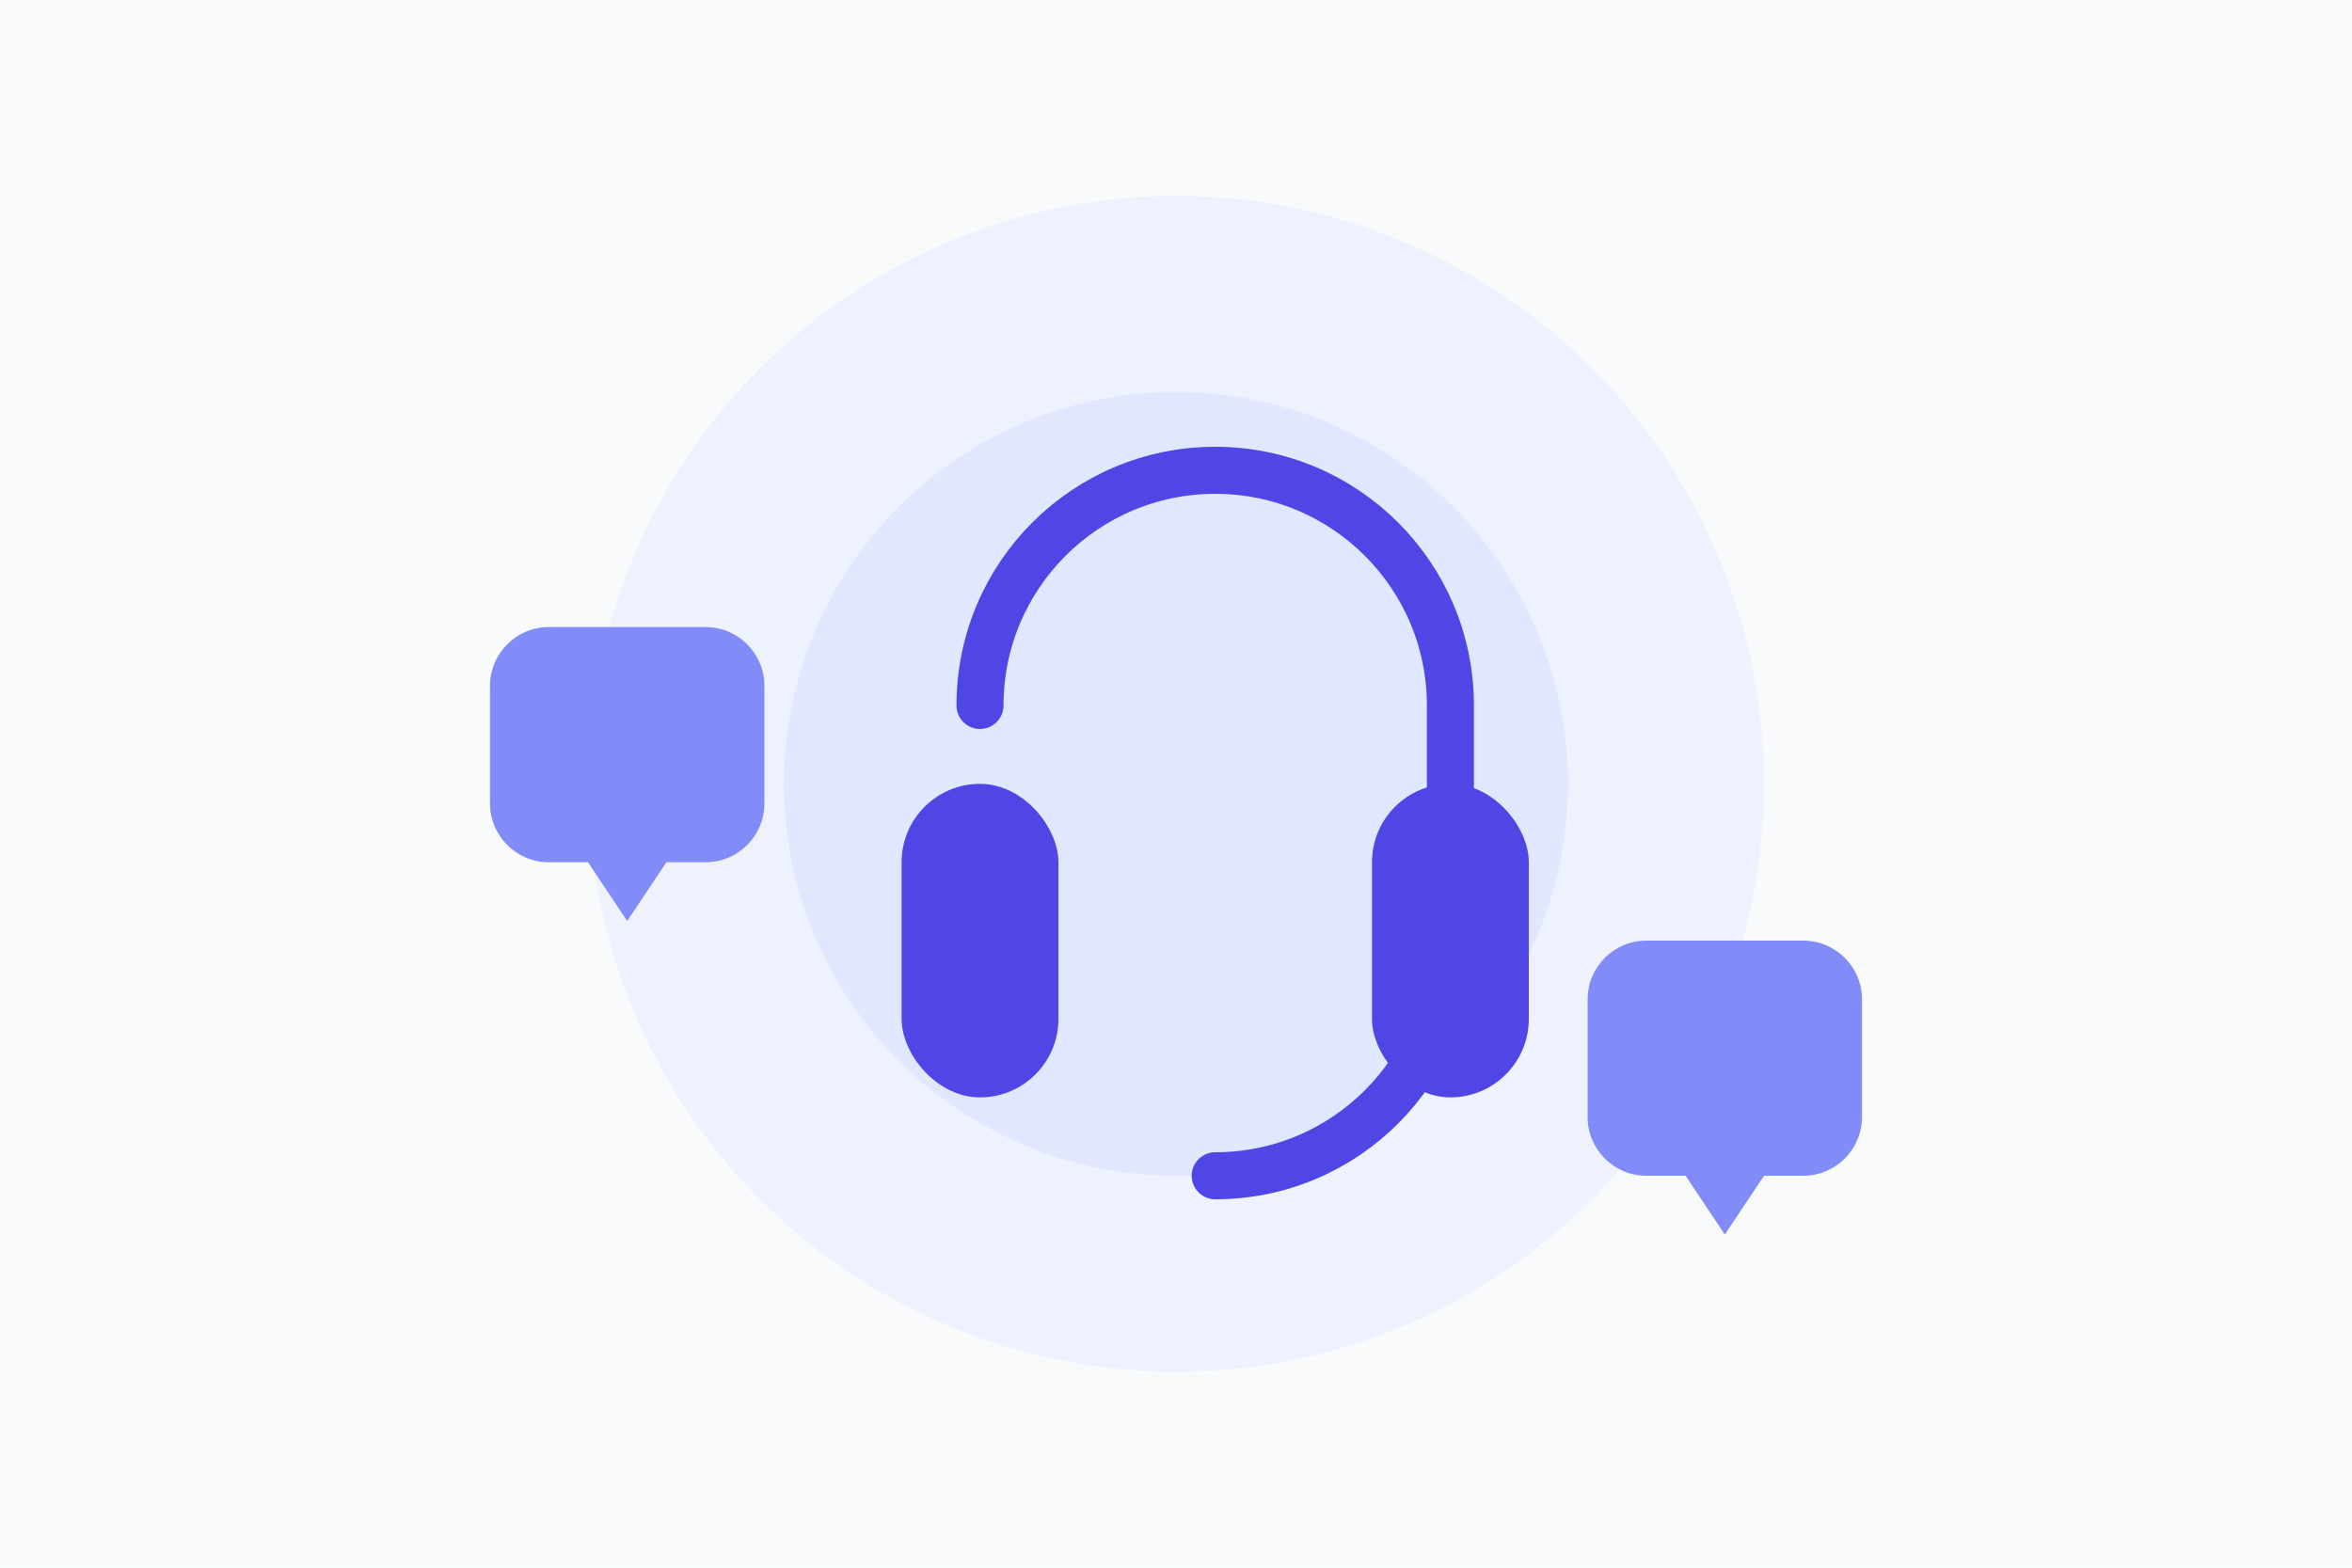 <svg width="600" height="400" viewBox="0 0 600 400" fill="none" xmlns="http://www.w3.org/2000/svg">
  <!-- Background -->
  <rect width="600" height="400" fill="#F8FAFC"/>
  
  <!-- Decorative elements -->
  <circle cx="300" cy="200" r="150" fill="#EEF2FF" />
  <circle cx="300" cy="200" r="100" fill="#E0E7FF" />
  
  <!-- Stylized headset icon -->
  <path d="M250 180C250 146.863 276.863 120 310 120C343.137 120 370 146.863 370 180V240C370 273.137 343.137 300 310 300" stroke="#4F46E5" stroke-width="12" stroke-linecap="round"/>
  <rect x="230" y="200" width="40" height="80" rx="20" fill="#4F46E5"/>
  <rect x="350" y="200" width="40" height="80" rx="20" fill="#4F46E5"/>
  
  <!-- Speech bubbles -->
  <path d="M180 160H140C131.716 160 125 166.716 125 175V205C125 213.284 131.716 220 140 220H150L160 235L170 220H180C188.284 220 195 213.284 195 205V175C195 166.716 188.284 160 180 160Z" fill="#818CF8"/>
  <path d="M460 240H420C411.716 240 405 246.716 405 255V285C405 293.284 411.716 300 420 300H430L440 315L450 300H460C468.284 300 475 293.284 475 285V255C475 246.716 468.284 240 460 240Z" fill="#818CF8"/>
</svg> 